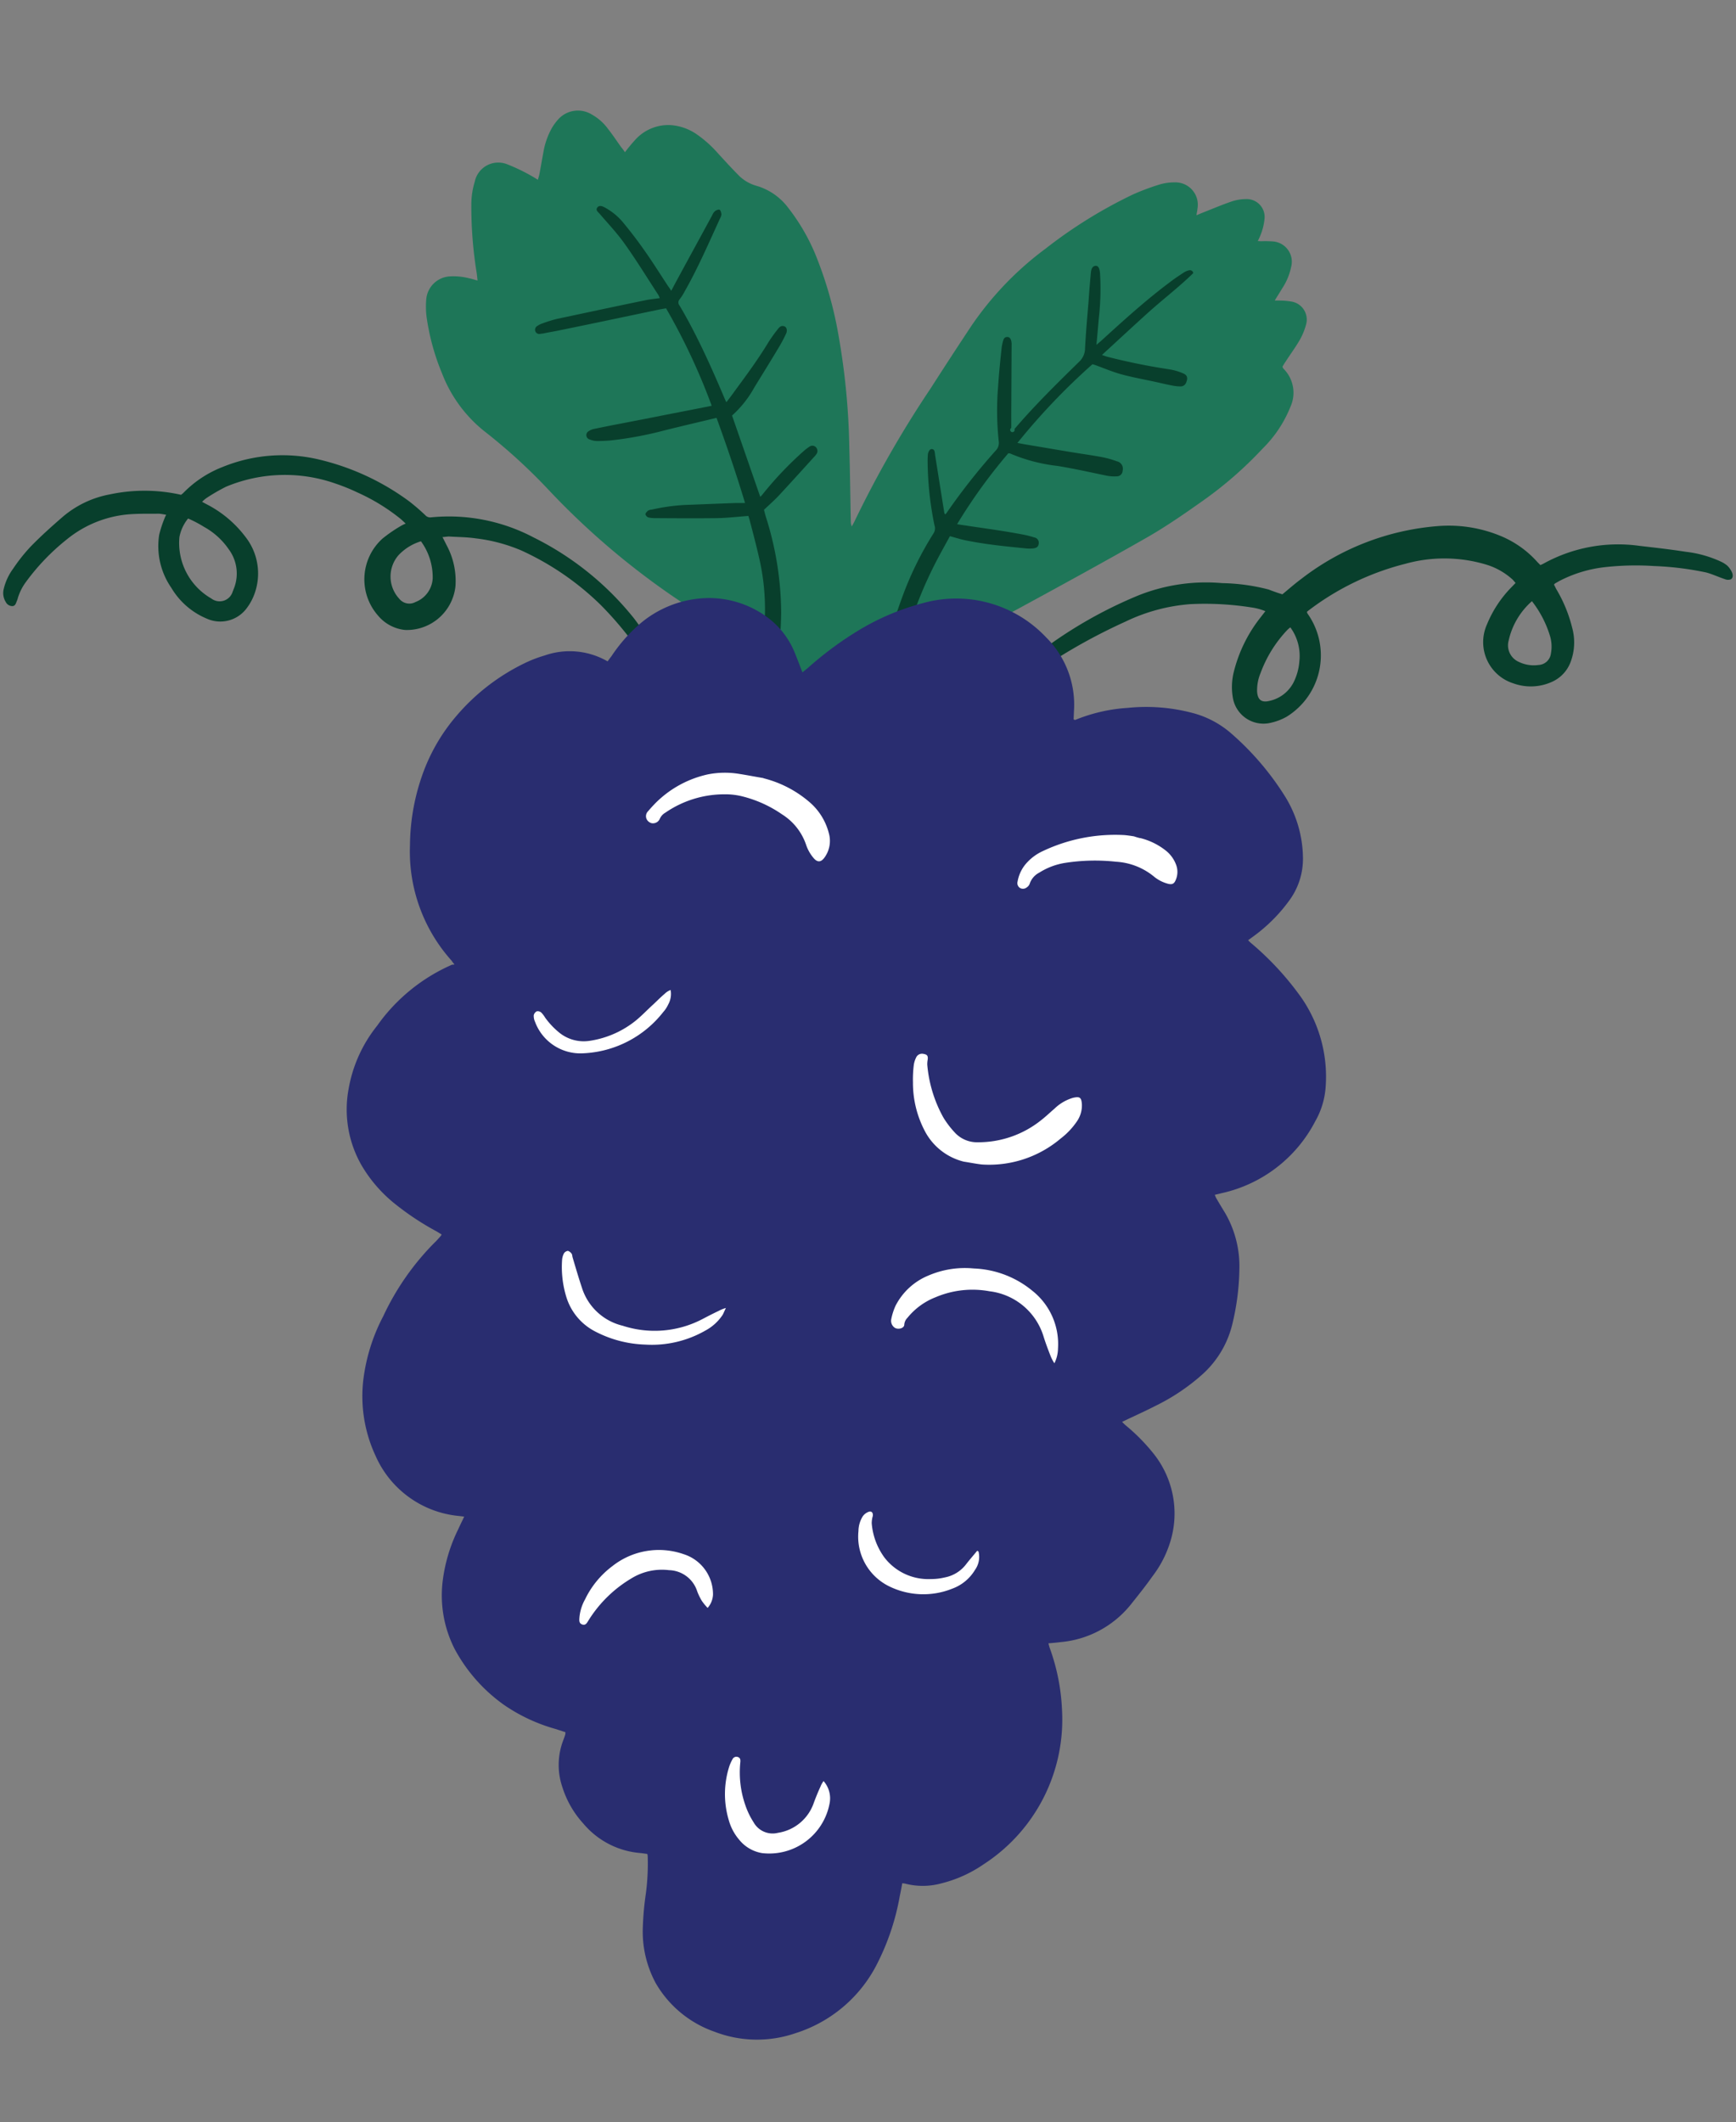 <svg xmlns="http://www.w3.org/2000/svg" width="77.528" height="94.771" viewBox="0 0 77.528 94.771">
  <rect x="0" y="0" width="77.528" height="94.771" fill="#808080" stroke="none"/>
  <g id="Groupe_4008" data-name="Groupe 4008" transform="matrix(0.966, 0.259, -0.259, 0.966, 8.248, -3.847)">
    <path id="Tracé_4326" data-name="Tracé 4326" d="M2872.843,1757.35c.214-.3.413-.6.635-.881a11.427,11.427,0,0,1,5.3-3.872,6.052,6.052,0,0,1,2.936-.278,4.509,4.509,0,0,1,1.7.643c.071.048.143.087.222.135a1.141,1.141,0,0,0,.15-.127,6.888,6.888,0,0,1,3.912-1.849c.682-.1,1.373-.206,2.055-.278a5.1,5.1,0,0,1,1.666.024,1.225,1.225,0,0,1,.3.1,1.01,1.01,0,0,1,.262.222c.071.087.127.222.04.318a.365.365,0,0,1-.27.063c-.294-.016-.579-.071-.873-.071a13.573,13.573,0,0,0-2.325.325,12.431,12.431,0,0,0-2.134.627,5.8,5.8,0,0,0-1.793,1.127l-.143.143a.435.435,0,0,0-.032.063c.056.056.111.127.175.19a6.279,6.279,0,0,1,1.1,1.444,2.48,2.48,0,0,1,.334,1.539,1.57,1.57,0,0,1-.54,1.016,2.286,2.286,0,0,1-1.674.539,1.931,1.931,0,0,1-1.825-2.238,5.158,5.158,0,0,1,.627-1.889c.04-.071.079-.143.127-.23-.063-.04-.111-.079-.167-.111a3.064,3.064,0,0,0-1.317-.341,6.492,6.492,0,0,0-3.491.9,11.948,11.948,0,0,0-3.618,3.111,1.182,1.182,0,0,0-.072.1.529.529,0,0,0,.04.063,3.221,3.221,0,0,1,.294,4.7,2.608,2.608,0,0,1-.714.492,1.388,1.388,0,0,1-1.793-.635,2.789,2.789,0,0,1-.286-1.182,6.412,6.412,0,0,1,.54-2.7c.031-.079.071-.167.119-.286a2.553,2.553,0,0,0-.65,0,13.4,13.4,0,0,0-2.667.564,8.06,8.06,0,0,0-2.6,1.507,25.694,25.694,0,0,0-3.849,3.92c-.087.111-.158.23-.238.349-.048.079-.119.135-.207.1a.312.312,0,0,1-.167-.167.41.41,0,0,1,.008-.238,1.885,1.885,0,0,1,.175-.357,19.759,19.759,0,0,1,4.523-4.88,8.153,8.153,0,0,1,3.484-1.508,8.783,8.783,0,0,1,2.079-.262c.215.024.421.04.643.048Zm.73,1.325c-.04.056-.064.087-.088.127a5.584,5.584,0,0,0-.666,2.182,2,2,0,0,0,.063.841c.119.357.326.444.659.254a1.585,1.585,0,0,0,.825-1.159,2.483,2.483,0,0,0-.008-.873,2.164,2.164,0,0,0-.785-1.373Zm10.117-3.92a3.289,3.289,0,0,0-.547,1.968.806.806,0,0,0,.69.8,1.523,1.523,0,0,0,.881-.095.587.587,0,0,0,.4-.651,1.634,1.634,0,0,0-.254-.754,4.776,4.776,0,0,0-1.167-1.27Z" transform="translate(-2817.636 -1740.686)" fill="#083f2c"/>
    <path id="Tracé_4327" data-name="Tracé 4327" d="M2322.2,1902.36c.111.119.2.222.286.317a3.353,3.353,0,0,1,.841,1.65,2.185,2.185,0,0,1-1.658,2.468,1.806,1.806,0,0,1-1.333-.3,2.45,2.45,0,0,1-.706-3.38,6.564,6.564,0,0,1,.611-.722,1.855,1.855,0,0,1,.214-.191c-.1-.055-.182-.1-.27-.143a8.772,8.772,0,0,0-2.174-.643,8.639,8.639,0,0,0-1.016-.127,6.816,6.816,0,0,0-4.714,1.4,8.566,8.566,0,0,0-.706.706,1.374,1.374,0,0,0-.151.222c.1.024.167.04.238.056a5.045,5.045,0,0,1,2.023.944,2.653,2.653,0,0,1,1.055,2.436,2.411,2.411,0,0,1-.159.627,1.466,1.466,0,0,1-1.611.92,3.327,3.327,0,0,1-1.881-.92,3.271,3.271,0,0,1-1.135-2.143,5.02,5.02,0,0,1,.04-.77,1.052,1.052,0,0,1,.031-.175,3.09,3.09,0,0,0-.309.032c-.46.127-.92.238-1.365.4a5.037,5.037,0,0,0-2.333,1.785,9.808,9.808,0,0,0-1.262,2.293,2.335,2.335,0,0,0-.167.8.672.672,0,0,1-.008.127c-.016.1,0,.23-.127.278a.332.332,0,0,1-.341-.1.751.751,0,0,1-.238-.532,2.506,2.506,0,0,1,.175-1,7.613,7.613,0,0,1,.508-1.166c.317-.564.674-1.111,1.04-1.651a4.5,4.5,0,0,1,1.754-1.492,7.435,7.435,0,0,1,3.086-.809c.024-.04.056-.072.08-.119a4.948,4.948,0,0,1,1.389-1.563,7.07,7.07,0,0,1,4.11-1.436,11.071,11.071,0,0,1,4.333.762,9.371,9.371,0,0,1,.857.413.289.289,0,0,0,.254.031,8.105,8.105,0,0,1,4.674-.325,13.3,13.3,0,0,1,5.269,2.333,13.507,13.507,0,0,1,2.135,2.071,3.748,3.748,0,0,1,.77,1.611c.048.2-.008.325-.143.381a.17.17,0,0,1-.262-.135,2.641,2.641,0,0,0-.73-1.476c-.008-.016-.024-.024-.032-.04a15.692,15.692,0,0,0-3.317-2.6,12.444,12.444,0,0,0-4.086-1.444,7.417,7.417,0,0,0-2.095.008c-.4.048-.785.151-1.174.23-.079.024-.167.063-.27.1Zm-11.189,2.142a1.855,1.855,0,0,0-.158.9,2.861,2.861,0,0,0,2.087,2.278.608.608,0,0,0,.841-.556.216.216,0,0,0,.008-.071,1.814,1.814,0,0,0-.659-1.69,3.235,3.235,0,0,0-1.341-.69,5.26,5.26,0,0,0-.778-.175Zm10.308-1.714a2.281,2.281,0,0,0-.81.865,1.456,1.456,0,0,0,.54,1.865.575.575,0,0,0,.738-.048,1.2,1.2,0,0,0,.468-1.214,2.72,2.72,0,0,0-.936-1.468Z" transform="translate(-2303.873 -1878.458)" fill="#083f2c"/>
    <path id="Tracé_4328" data-name="Tracé 4328" d="M2498.058,1628.682a7.023,7.023,0,0,1,.294-.643,1.989,1.989,0,0,1,1.357-1.055,2.326,2.326,0,0,1,1.254.1,5.221,5.221,0,0,1,1.111.563c.373.238.746.476,1.127.7a1.821,1.821,0,0,0,.928.262,2.718,2.718,0,0,1,1.6.571,9,9,0,0,1,1.706,1.682,17.389,17.389,0,0,1,1.976,3.3,31.634,31.634,0,0,1,1.738,4.658c.317,1.055.611,2.111.92,3.174a.627.627,0,0,0,.1.206c.016-.079.04-.151.055-.23a48.207,48.207,0,0,1,1.754-6.65c.333-1.048.675-2.095,1.023-3.134a14.283,14.283,0,0,1,2.317-4.214,21.068,21.068,0,0,1,3.127-3.333,10.286,10.286,0,0,1,1.016-.73,2.261,2.261,0,0,1,.635-.278,1,1,0,0,1,1.309.873c.016.079.016.167.031.286.087-.064.143-.111.207-.159.389-.286.77-.587,1.174-.857a2.067,2.067,0,0,1,.571-.254.8.8,0,0,1,1.023.619,2.679,2.679,0,0,1,.032.619,3.19,3.19,0,0,1-.063.436c.072-.016.127-.024.175-.04a4.81,4.81,0,0,1,.484-.119.91.91,0,0,1,1.079.9,2.7,2.7,0,0,1-.135,1.008c-.055.2-.119.389-.183.619.1-.024.175-.048.246-.063a2.88,2.88,0,0,1,.444-.079.815.815,0,0,1,.937.841,2.894,2.894,0,0,1-.087.69c-.1.381-.246.746-.365,1.119-.032.087-.055.175-.079.262.024.024.04.047.055.063a1.516,1.516,0,0,1,.754,1.571,5.46,5.46,0,0,1-.714,2.119,17.241,17.241,0,0,1-2.008,2.983c-.619.746-1.246,1.484-1.928,2.166-1.579,1.563-3.182,3.095-4.793,4.626a15.819,15.819,0,0,1-2.182,1.722c-.222.151-.437.309-.651.468-.722.524-1.436,1.055-2.174,1.571a13.546,13.546,0,0,1-2.277,1.2,7.991,7.991,0,0,0-.825.421,5.12,5.12,0,0,1-2.3.77,1.006,1.006,0,0,1-.722-.135,1.32,1.32,0,0,0-.158-.063,4.158,4.158,0,0,1-1.7-1.071c-.286-.3-.547-.627-.817-.944a.647.647,0,0,0-.318-.222,34.005,34.005,0,0,1-7.459-3.444,25.315,25.315,0,0,0-3.349-1.746,6.107,6.107,0,0,1-2.6-2.047,10.286,10.286,0,0,1-1.333-2.285,3.762,3.762,0,0,1-.206-.722,1.121,1.121,0,0,1,.746-1.27,2.816,2.816,0,0,1,.889-.143c.1-.008.215,0,.357,0-.047-.127-.087-.23-.127-.325a18.452,18.452,0,0,1-1.016-2.873,3.522,3.522,0,0,1-.119-1.04,1.072,1.072,0,0,1,1.2-1.119,8.183,8.183,0,0,1,1.151.214c.1.024.206.056.349.1,0-.1.008-.191,0-.278-.024-.325-.056-.651-.08-.976a3.327,3.327,0,0,1,.08-1.119,2.293,2.293,0,0,1,.167-.444,1.182,1.182,0,0,1,1.389-.627,2.285,2.285,0,0,1,.889.444c.27.2.516.421.778.635.071.048.135.1.214.167Z" transform="translate(-2476.313 -1623.491)" fill="#1e7658"/>
    <path id="Tracé_4329" data-name="Tracé 4329" d="M2564.357,1715.029c.722,1.063,1.436,2.119,2.158,3.182a1.115,1.115,0,0,0,.071-.135,15.646,15.646,0,0,1,1.277-2.349,1.884,1.884,0,0,1,.183-.238.223.223,0,0,1,.294-.064.242.242,0,0,1,.095.31.685.685,0,0,1-.063.135c-.349.682-.7,1.365-1.055,2.039-.143.27-.317.532-.492.817.048.087.111.2.174.3a14.287,14.287,0,0,1,1.762,3.96c.1.4.19.809.262,1.222a1.381,1.381,0,0,1-.031.54c-.04.183-.183.222-.35.143a.469.469,0,0,1-.246-.3c-.071-.293-.158-.579-.214-.873a10.12,10.12,0,0,0-1.024-2.888c-.27-.508-.555-1.008-.841-1.508-.031-.055-.071-.111-.095-.151-.452.159-.889.333-1.333.46-.873.246-1.753.476-2.634.706a1.473,1.473,0,0,1-.317.056.214.214,0,0,1-.174-.1c-.016-.048.032-.135.071-.191a.4.4,0,0,1,.15-.087,8.652,8.652,0,0,1,1.619-.659c.611-.19,1.222-.381,1.841-.571.151-.048.3-.079.484-.135-.714-1.151-1.452-2.254-2.214-3.341-.714.389-1.4.754-2.087,1.135a16.292,16.292,0,0,1-2.158,1.04,6.22,6.22,0,0,1-.619.2.862.862,0,0,1-.349.024.2.2,0,0,1-.151-.341.627.627,0,0,1,.215-.167c.365-.183.729-.365,1.095-.54.453-.222.9-.437,1.349-.659.674-.333,1.349-.659,2.023-.992.1-.047.206-.1.333-.167a27.968,27.968,0,0,0-3.095-3.674c-.087.04-.167.079-.254.119-1.349.682-2.69,1.365-4.039,2.039-.23.119-.468.222-.7.341-.048.024-.1.04-.135.056a.186.186,0,0,1-.246-.056.194.194,0,0,1,.031-.254.775.775,0,0,1,.167-.151,6.392,6.392,0,0,1,.572-.365c1.2-.611,2.389-1.222,3.594-1.825.19-.1.4-.175.619-.27a.664.664,0,0,0-.111-.135c-.683-.611-1.349-1.246-2.056-1.825-.444-.365-.936-.666-1.412-.992-.087-.056-.214-.1-.159-.238.04-.1.143-.127.31-.087a2.769,2.769,0,0,1,1.016.468c.4.286.793.587,1.166.9.508.42.992.873,1.484,1.309a2.087,2.087,0,0,1,.174.151c.032-.135.056-.246.08-.349.27-1.135.547-2.269.817-3.4a.462.462,0,0,1,.079-.206c.04-.047.127-.111.174-.1s.1.1.127.167a.327.327,0,0,1,0,.151c-.207,1.206-.381,2.42-.691,3.61a2.294,2.294,0,0,1-.127.4.21.21,0,0,0,.064.262c.2.191.389.389.579.587.849.9,1.627,1.857,2.389,2.833.047.063.1.127.175.214.087-.206.158-.381.222-.555.325-.833.651-1.658.9-2.523a6.892,6.892,0,0,1,.254-.675c.047-.111.111-.214.262-.19.1.016.175.143.143.309a6.642,6.642,0,0,1-.159.682c-.19.667-.389,1.325-.587,1.992a4.8,4.8,0,0,1-.635,1.468Z" transform="translate(-2534.948 -1699.721)" fill="#083f2c"/>
    <path id="Tracé_4330" data-name="Tracé 4330" d="M2788.554,1684.9c-.119.492-.246.984-.349,1.484a18.878,18.878,0,0,0-.365,2.976,3.35,3.35,0,0,1-.095.619c-.032.127-.08.262-.254.27a.393.393,0,0,1-.341-.294,1.34,1.34,0,0,1-.048-.4c.032-.555.064-1.119.119-1.674a14.851,14.851,0,0,1,.6-2.936.411.411,0,0,0-.056-.333,14.629,14.629,0,0,1-1.008-2.579,3.859,3.859,0,0,1-.1-.412.387.387,0,0,1,.024-.191.123.123,0,0,1,.223-.024.97.97,0,0,1,.071.159c.357.8.714,1.6,1.072,2.4.008.016.023.024.055.048a.738.738,0,0,0,.04-.08,28.269,28.269,0,0,1,1.4-3.261.488.488,0,0,0,.016-.444,12.839,12.839,0,0,1-.658-2.357c-.111-.547-.2-1.1-.286-1.651a1.914,1.914,0,0,1-.024-.373c0-.1.032-.182.143-.206s.167.055.214.135a.766.766,0,0,1,.064.19l.738,2.809c.064.246.135.5.2.746a.1.1,0,1,0,.151.008c.6-1.262,1.31-2.46,2.016-3.658a.818.818,0,0,0,.095-.635c-.151-.7-.27-1.4-.4-2.111-.08-.4-.151-.8-.222-1.206-.04-.214.008-.325.119-.365s.2.048.278.262a11.572,11.572,0,0,1,.468,1.944c.064.373.135.754.206,1.19.08-.111.127-.182.175-.254.722-1.127,1.452-2.262,2.285-3.317.151-.2.317-.381.484-.571a.725.725,0,0,1,.175-.135.155.155,0,0,1,.23.063c-.46.778-1.016,1.492-1.508,2.254s-.976,1.532-1.484,2.333c.111.008.182.016.254.016a28.075,28.075,0,0,0,2.824-.175,2.483,2.483,0,0,1,.643.016c.2.031.254.143.23.349a.263.263,0,0,1-.214.246,1.927,1.927,0,0,1-.373.056c-.222.016-.452.024-.674.032-.532.024-1.063.071-1.6.071-.429,0-.865-.064-1.294-.1h-.1a29.221,29.221,0,0,0-2.325,4.261l.317-.024,1.992-.19c.5-.048.991-.111,1.492-.151a4.089,4.089,0,0,1,.7.008.338.338,0,0,1,.357.341.255.255,0,0,1-.191.309,1.71,1.71,0,0,1-.436.087c-.373.024-.754.04-1.126.063s-.746.048-1.119.087a7.508,7.508,0,0,1-2.19.008.633.633,0,0,0-.071.016,23.93,23.93,0,0,0-1.388,3.65c.135-.016.238-.024.349-.04.508-.055,1.008-.119,1.515-.174.357-.04.714-.072,1.071-.1a4.226,4.226,0,0,1,.548-.008.237.237,0,0,1,.262.214c.023.135-.032.214-.2.278a1.633,1.633,0,0,1-.262.072c-.881.143-1.761.293-2.65.349-.23.024-.484.008-.8.008Z" transform="translate(-2748.353 -1666.905)" fill="#083f2c"/>
    <path id="Tracé_4331" data-name="Tracé 4331" d="M2561.757,1902.54a1.936,1.936,0,0,1-.175-.135,7.3,7.3,0,0,1-3.127-4.491,9.651,9.651,0,0,1-.262-3.4,8.254,8.254,0,0,1,.761-2.706,9.348,9.348,0,0,1,2.365-3.1,5.587,5.587,0,0,1,.746-.54,3.384,3.384,0,0,1,2.785-.476c.04-.1.071-.182.111-.278a7.031,7.031,0,0,1,.77-1.595,4.789,4.789,0,0,1,2.761-2.031,4.388,4.388,0,0,1,2.706.143,3.663,3.663,0,0,1,1.635,1.238c.183.238.357.484.548.746.072-.1.127-.175.183-.254a15.354,15.354,0,0,1,1.706-2.158,10.834,10.834,0,0,1,2.491-1.96,5.512,5.512,0,0,1,5.722.04,4.242,4.242,0,0,1,2.063,2.888c.024.1.048.214.071.318,0,.008.008.008.024.024a.172.172,0,0,0,.063-.008,7.392,7.392,0,0,1,2.111-1.119,8.089,8.089,0,0,1,2.809-.532,4.27,4.27,0,0,1,1.96.436,12.549,12.549,0,0,1,3.023,2.071,5.311,5.311,0,0,1,1.508,2.468,3.134,3.134,0,0,1-.079,1.944,7.2,7.2,0,0,1-1.135,1.992c-.063.079-.127.159-.2.246a1.383,1.383,0,0,0,.135.079,13.088,13.088,0,0,1,2.809,1.77,6.2,6.2,0,0,1,2.1,3.6,3.573,3.573,0,0,1-.055,1.587,6.214,6.214,0,0,1-3.221,4.19c-.08.048-.159.087-.262.143.04.048.072.1.111.135.175.175.357.349.54.523a4.729,4.729,0,0,1,1.27,2.262,11.033,11.033,0,0,1,.333,2.5,4.4,4.4,0,0,1-.738,2.508,9.148,9.148,0,0,1-1.611,1.841c-.349.317-.706.611-1.063.913-.063.055-.127.111-.214.182.079.048.135.079.2.111a8.509,8.509,0,0,1,1.531.9,4.282,4.282,0,0,1,1.73,3.7,4.863,4.863,0,0,1-.365,1.6c-.183.5-.4.992-.611,1.476a4.531,4.531,0,0,1-2.6,2.428c-.151.063-.309.119-.5.19.055.1.1.175.158.254a9.222,9.222,0,0,1,1.2,2.468,7.7,7.7,0,0,1-1.595,7.554,5.771,5.771,0,0,1-1.595,1.309,3.145,3.145,0,0,1-1.571.436c-.032,0-.063.008-.127.016.016.2.031.381.04.571a10.755,10.755,0,0,1-.175,3.11,6.159,6.159,0,0,1-2.738,4.023,5.268,5.268,0,0,1-3.5.873,4.893,4.893,0,0,1-3.1-1.412,4.842,4.842,0,0,1-1.214-2.293,13.253,13.253,0,0,1-.254-1.476,10.187,10.187,0,0,0-.349-1.611.339.339,0,0,0-.048-.1c-.1.016-.2.024-.3.04a3.711,3.711,0,0,1-2.809-.611,4.34,4.34,0,0,1-1.317-1.317,3.078,3.078,0,0,1-.508-2.071c.008-.079.016-.167.016-.246a.328.328,0,0,0-.024-.1l-.468-.024a7.7,7.7,0,0,1-2.476-.437,7.266,7.266,0,0,1-2.793-1.849,5.268,5.268,0,0,1-1.3-2.793,7.238,7.238,0,0,1,.072-2.412c.032-.2.072-.389.111-.611-.127.016-.23.032-.333.048a4.529,4.529,0,0,1-4.19-1.643,6.293,6.293,0,0,1-1.412-3.158,8.251,8.251,0,0,1,.127-2.96,11.622,11.622,0,0,1,1.365-3.769c.071-.111.127-.238.19-.357a.323.323,0,0,0,.016-.071l-.246-.072a12.224,12.224,0,0,1-2.222-.754,6.262,6.262,0,0,1-1.8-1.246,5.016,5.016,0,0,1-1.428-3.15,6.2,6.2,0,0,1,.5-3.031,8.037,8.037,0,0,1,2.531-3.507.356.356,0,0,0,.111-.04Z" transform="translate(-2537.966 -1860.341)" fill="#292d70"/>
    <path id="Tracé_4332" data-name="Tracé 4332" d="M2871.093,2139.648a2.687,2.687,0,0,1-2.015-.857,4.617,4.617,0,0,1-1.087-1.976,5.227,5.227,0,0,1-.167-.777,1.137,1.137,0,0,1,.016-.326.288.288,0,0,1,.278-.246c.167-.016.222.032.246.2a1.087,1.087,0,0,0,.04.222,5.891,5.891,0,0,0,1.3,2.087,4.053,4.053,0,0,0,.651.508,1.348,1.348,0,0,0,1.127.167,4.487,4.487,0,0,0,2.491-1.706c.151-.2.278-.413.42-.619a2.006,2.006,0,0,1,.675-.69c.286-.151.365-.119.468.19a1.248,1.248,0,0,1-.016.761,3.293,3.293,0,0,1-.508.945,4.936,4.936,0,0,1-3.1,2.031c-.27.04-.547.056-.817.087Z" transform="translate(-2823.068 -2094.838)" fill="#fff"/>
    <path id="Tracé_4333" data-name="Tracé 4333" d="M2690.625,2009a5.021,5.021,0,0,1,2.254.492,2.714,2.714,0,0,1,1.206,1.127,1.259,1.259,0,0,1,.111,1.04c-.1.31-.262.373-.524.175a1.779,1.779,0,0,1-.444-.468,2.587,2.587,0,0,0-1.381-1.023,5.43,5.43,0,0,0-1.912-.317,3.129,3.129,0,0,0-.81.119,4.648,4.648,0,0,0-2.333,1.476.587.587,0,0,0-.167.325.331.331,0,0,1-.31.286.351.351,0,0,1-.238-.1.311.311,0,0,1-.047-.373c.071-.151.15-.3.23-.444a4.735,4.735,0,0,1,1.928-1.841,3.933,3.933,0,0,1,1.341-.381c.365-.04.73-.063,1.095-.1Z" transform="translate(-2655.668 -1978.41)" fill="#fff"/>
    <path id="Tracé_4334" data-name="Tracé 4334" d="M2900.2,2246.764a1.974,1.974,0,0,1-.23-.246c-.182-.246-.365-.5-.532-.761a2.879,2.879,0,0,0-2.872-1.349,4.2,4.2,0,0,0-2.254.881,3.033,3.033,0,0,0-.976,1.214.475.475,0,0,0-.056.333c.04.175-.254.317-.42.222a.377.377,0,0,1-.207-.325,2.692,2.692,0,0,1,.032-.619,2.874,2.874,0,0,1,1.063-1.675,4.117,4.117,0,0,1,1.881-.833,4.364,4.364,0,0,1,2.785.286,3.033,3.033,0,0,1,1.77,2.19,1.515,1.515,0,0,1,.016.682Z" transform="translate(-2845.928 -2194.304)" fill="#fff"/>
    <path id="Tracé_4335" data-name="Tracé 4335" d="M2902.3,1986.508a2.987,2.987,0,0,1,1.262.246,1.45,1.45,0,0,1,.611.5.9.9,0,0,1,.151.666c-.024.167-.095.23-.27.238a1.744,1.744,0,0,1-.349-.032,1.657,1.657,0,0,1-.381-.127,2.935,2.935,0,0,0-1.785-.19,8.661,8.661,0,0,0-2.174.635,3.05,3.05,0,0,0-1.008.722.869.869,0,0,0-.286.6.317.317,0,0,1-.079.175.268.268,0,0,1-.286.111.257.257,0,0,1-.182-.246,1.668,1.668,0,0,1,.127-.809,2.207,2.207,0,0,1,.619-.809,7.537,7.537,0,0,1,3.332-1.627c.143-.024.278-.04.421-.055.087.008.183.008.278.008Z" transform="translate(-2850.41 -1957.695)" fill="#fff"/>
    <path id="Tracé_4336" data-name="Tracé 4336" d="M2874.035,2544.74a1.166,1.166,0,0,1,.524.921,2.741,2.741,0,0,1-2.341,2.9,1.663,1.663,0,0,1-1.135-.309,2.27,2.27,0,0,1-.667-.706,4.058,4.058,0,0,1-.611-2.381,2.18,2.18,0,0,1,.055-.317.192.192,0,0,1,.207-.151c.127.008.151.111.167.214a4.447,4.447,0,0,0,.738,1.817,3.422,3.422,0,0,0,.524.6.973.973,0,0,0,1.174.175,2.012,2.012,0,0,0,1.2-1.714c.024-.254.056-.516.1-.77a1.033,1.033,0,0,1,.071-.278Z" transform="translate(-2824.891 -2471.594)" fill="#fff"/>
    <path id="Tracé_4337" data-name="Tracé 4337" d="M2771.743,2444.386a2.431,2.431,0,0,1-.333-.238,2.617,2.617,0,0,1-.309-.357,1.357,1.357,0,0,0-1.46-.587,2.6,2.6,0,0,0-1.523.785,5.665,5.665,0,0,0-1.365,2.3c-.04.119-.055.27-.222.262s-.183-.151-.207-.27a2.008,2.008,0,0,1,.032-.841,4.056,4.056,0,0,1,.8-1.762,3.351,3.351,0,0,1,2.928-1.333,1.877,1.877,0,0,1,1.738,1.412.965.965,0,0,1-.079.627Z" transform="translate(-2729.597 -2377.365)" fill="#fff"/>
    <path id="Tracé_4338" data-name="Tracé 4338" d="M2712.6,2295.025c-.032.158-.04.254-.064.341a2.128,2.128,0,0,1-.563.873,4.812,4.812,0,0,1-2.436,1.3,5.168,5.168,0,0,1-2.285.016,2.581,2.581,0,0,1-1.658-1.151,4.551,4.551,0,0,1-.619-1.571.739.739,0,0,1,.008-.293.246.246,0,0,1,.143-.151.33.33,0,0,1,.191.08c.04.031.055.1.087.151.246.4.484.793.746,1.19a2.524,2.524,0,0,0,2.2,1.175,4.607,4.607,0,0,0,3.388-1.23c.19-.175.381-.349.579-.516a1.41,1.41,0,0,1,.286-.214Z" transform="translate(-2673.134 -2241.153)" fill="#fff"/>
    <path id="Tracé_4339" data-name="Tracé 4339" d="M2910.75,2392.4a.992.992,0,0,1,.063.833,1.971,1.971,0,0,1-.77,1.079,3.463,3.463,0,0,1-2.77.619,2.47,2.47,0,0,1-1.936-2.023,1.277,1.277,0,0,1,.016-.69.566.566,0,0,1,.206-.262c.119-.08.214.008.222.151a1.091,1.091,0,0,0,.04.318,2.986,2.986,0,0,0,.944,1.325,2.47,2.47,0,0,0,2.254.389,2.593,2.593,0,0,0,.579-.23,1.564,1.564,0,0,0,.77-.825c.1-.238.214-.468.318-.7.024.008.048.008.063.016Z" transform="translate(-2857.575 -2330.946)" fill="#fff"/>
    <path id="Tracé_4340" data-name="Tracé 4340" d="M2659.7,2137.6a.973.973,0,0,1,.064.659,1.356,1.356,0,0,1-.127.381,4.806,4.806,0,0,1-2.984,2.706,2.161,2.161,0,0,1-2.436-.81.618.618,0,0,1-.127-.262.259.259,0,0,1,.087-.207.247.247,0,0,1,.2,0,1.268,1.268,0,0,1,.238.183,3.5,3.5,0,0,0,.809.492,1.733,1.733,0,0,0,1.365-.008,4.285,4.285,0,0,0,1.7-1.325c.238-.31.42-.659.635-.992.119-.19.23-.389.357-.571a.791.791,0,0,1,.222-.246Z" transform="translate(-2626.298 -2096.805)" fill="#fff"/>
  </g>
</svg>
